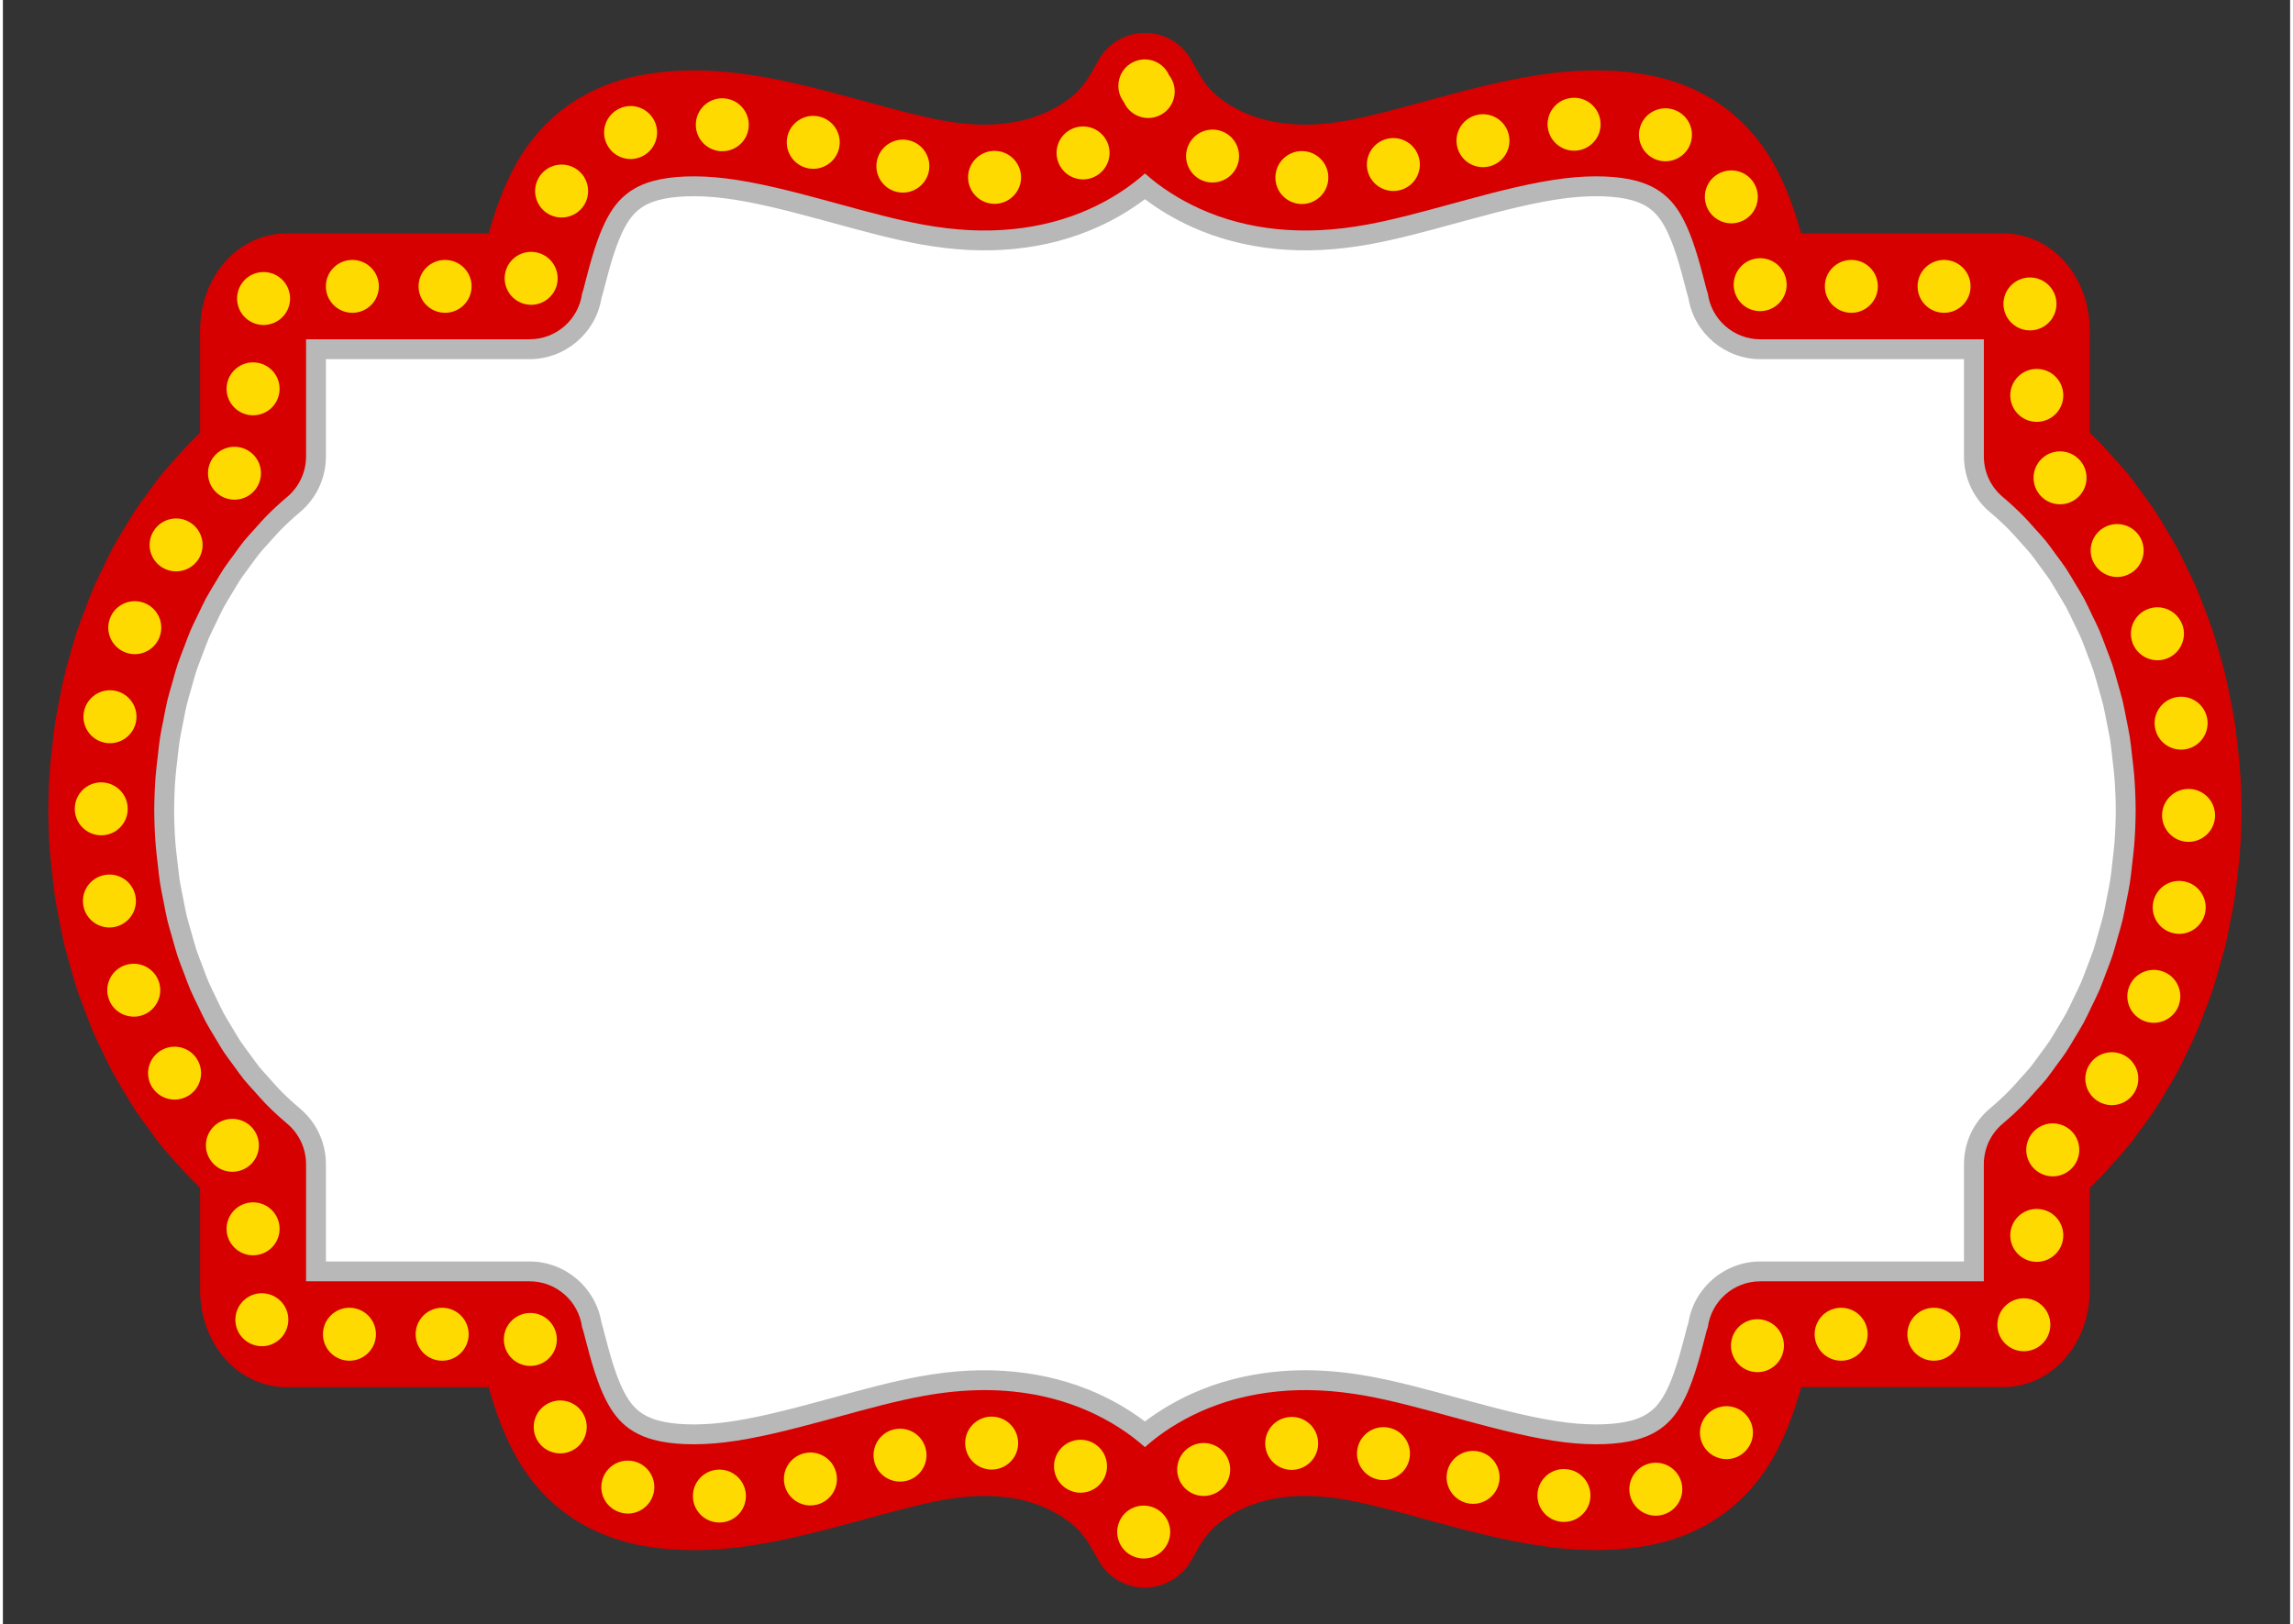 <svg xmlns="http://www.w3.org/2000/svg" xmlns:xlink="http://www.w3.org/1999/xlink" width="559" zoomAndPan="magnify" viewBox="0 0 419.25 297.75" height="396" preserveAspectRatio="xMidYMid meet" version="1.0"><rect x="0" y="0" width="419.25" height="297.75" fill="#333333" stroke="none"/><defs><clipPath id="ddd335ea2b"><path d="M 8.32 6 L 410.352 6 L 410.352 291.176 L 8.32 291.176 Z M 8.32 6 " clip-rule="nonzero"/></clipPath></defs><path fill="#ffffff" d="M 390.672 142.207 C 390.836 144.316 390.922 146.465 390.934 148.535 C 390.922 150.66 390.836 152.809 390.68 154.832 C 390.578 155.996 390.453 157.16 390.305 158.32 C 390.297 158.398 390.289 158.477 390.281 158.555 C 390.168 159.668 390.031 160.773 389.875 161.879 C 389.684 162.996 389.477 164.102 389.242 165.207 C 389.227 165.289 389.207 165.367 389.195 165.449 C 388.996 166.535 388.773 167.613 388.535 168.684 C 388.266 169.727 387.98 170.758 387.676 171.781 C 387.648 171.871 387.625 171.957 387.602 172.043 C 387.312 173.113 386.996 174.199 386.66 175.27 C 386.316 176.258 385.949 177.238 385.566 178.207 C 385.535 178.293 385.504 178.375 385.473 178.461 C 385.098 179.496 384.699 180.531 384.289 181.527 C 383.855 182.492 383.398 183.453 382.93 184.395 C 382.887 184.48 382.844 184.566 382.805 184.652 C 382.371 185.586 381.918 186.508 381.449 187.414 C 380.945 188.32 380.414 189.219 379.879 190.09 C 379.828 190.164 379.781 190.246 379.734 190.324 C 379.234 191.191 378.707 192.059 378.168 192.898 C 377.598 193.727 377.016 194.531 376.43 195.301 C 376.363 195.391 376.301 195.477 376.234 195.566 C 375.68 196.352 375.098 197.141 374.5 197.91 C 373.867 198.66 373.215 199.398 372.551 200.109 C 372.48 200.188 372.406 200.27 372.336 200.352 C 371.715 201.066 371.078 201.766 370.438 202.438 C 369.195 203.695 367.895 204.902 366.57 206.008 C 364.375 207.852 363.105 210.574 363.105 213.441 L 363.105 234.918 L 322.133 234.918 C 317.238 234.918 313.152 238.547 312.512 243.324 C 312.387 243.656 312.281 243.996 312.195 244.344 C 312.117 244.656 312 245.121 311.871 245.602 L 311.652 246.449 C 311.637 246.496 311.625 246.543 311.621 246.555 C 311.598 246.637 311.574 246.723 311.551 246.809 C 311.031 248.801 310.438 250.949 309.633 253.172 C 308.473 256.359 307.242 258.609 305.762 260.242 C 304.145 262.027 302.086 263.238 299.465 263.949 C 296.086 264.871 291.426 265.047 286.34 264.441 C 280.602 263.758 274.043 262.055 268.344 260.512 L 265.535 259.746 C 259.992 258.234 254.758 256.805 249.902 255.922 C 244.062 254.867 238.723 254.598 233.578 255.117 C 228.543 255.621 223.789 256.867 219.453 258.828 C 215.645 260.551 212.188 262.77 209.332 265.32 C 206.477 262.77 203.023 260.547 199.215 258.828 C 194.879 256.871 190.125 255.621 185.09 255.117 C 183.395 254.949 181.68 254.863 179.934 254.863 C 176.375 254.863 172.68 255.215 168.762 255.926 C 163.91 256.805 158.676 258.234 153.133 259.746 L 150.324 260.512 C 144.629 262.055 138.074 263.758 132.328 264.441 C 127.242 265.047 122.582 264.871 119.203 263.953 C 116.586 263.238 114.527 262.027 112.906 260.238 C 111.426 258.605 110.195 256.359 109.039 253.172 C 108.234 250.953 107.641 248.801 107.117 246.805 C 107.098 246.73 107.062 246.594 107.039 246.52 C 107.035 246.512 107.027 246.48 107.02 246.449 L 106.797 245.605 C 106.676 245.129 106.555 244.668 106.477 244.352 C 106.391 244.004 106.285 243.66 106.16 243.32 C 105.52 238.547 101.43 234.918 96.535 234.918 L 55.57 234.918 L 55.57 213.438 C 55.57 210.57 54.301 207.852 52.102 206.008 C 50.781 204.898 49.48 203.695 48.234 202.43 C 47.598 201.766 46.961 201.062 46.34 200.348 C 46.27 200.266 46.195 200.188 46.121 200.105 C 45.461 199.398 44.805 198.656 44.176 197.906 C 43.578 197.137 42.996 196.352 42.438 195.566 C 42.375 195.473 42.312 195.387 42.246 195.301 C 41.66 194.531 41.078 193.723 40.508 192.895 C 39.969 192.055 39.441 191.188 38.938 190.32 C 38.891 190.242 38.844 190.16 38.797 190.082 C 38.262 189.219 37.734 188.324 37.223 187.41 C 36.754 186.504 36.305 185.582 35.871 184.648 C 35.828 184.562 35.789 184.477 35.746 184.391 C 35.273 183.449 34.82 182.484 34.387 181.523 C 33.977 180.523 33.578 179.496 33.203 178.457 C 33.172 178.375 33.141 178.289 33.105 178.203 C 32.723 177.234 32.359 176.254 32.012 175.266 C 31.676 174.195 31.363 173.109 31.074 172.043 C 31.051 171.953 31.027 171.867 31 171.781 C 30.695 170.758 30.406 169.727 30.141 168.684 C 29.898 167.613 29.68 166.535 29.48 165.449 C 29.465 165.367 29.449 165.285 29.434 165.203 C 29.199 164.102 28.988 162.992 28.801 161.879 C 28.645 160.773 28.508 159.664 28.395 158.551 C 28.387 158.473 28.379 158.395 28.367 158.312 C 28.223 157.156 28.098 155.992 28.004 154.918 C 27.84 152.805 27.754 150.656 27.742 148.59 C 27.754 146.465 27.84 144.316 27.996 142.293 C 28.098 141.129 28.223 139.969 28.367 138.809 C 28.379 138.73 28.387 138.648 28.398 138.57 C 28.512 137.457 28.645 136.348 28.801 135.246 C 28.992 134.129 29.199 133.02 29.434 131.918 C 29.449 131.836 29.469 131.754 29.48 131.672 C 29.68 130.59 29.902 129.508 30.141 128.438 C 30.41 127.395 30.695 126.363 31.004 125.34 C 31.027 125.254 31.051 125.168 31.074 125.082 C 31.363 124.004 31.68 122.922 32.012 121.855 C 32.359 120.867 32.723 119.887 33.105 118.914 C 33.141 118.832 33.172 118.746 33.203 118.664 C 33.578 117.625 33.977 116.594 34.387 115.598 C 34.82 114.637 35.273 113.668 35.746 112.727 C 35.789 112.645 35.828 112.559 35.871 112.473 C 36.305 111.539 36.758 110.617 37.223 109.711 C 37.734 108.797 38.262 107.898 38.797 107.039 C 38.844 106.961 38.891 106.879 38.938 106.797 C 39.441 105.93 39.969 105.066 40.508 104.223 C 41.078 103.398 41.66 102.59 42.246 101.82 C 42.312 101.734 42.375 101.645 42.438 101.555 C 42.996 100.77 43.578 99.984 44.176 99.215 C 44.805 98.465 45.461 97.727 46.121 97.012 C 46.195 96.934 46.27 96.852 46.34 96.77 C 46.961 96.059 47.598 95.359 48.234 94.688 C 49.48 93.426 50.781 92.223 52.102 91.113 C 54.301 89.27 55.57 86.551 55.57 83.684 L 55.57 62.203 L 96.539 62.203 C 101.434 62.203 105.523 58.574 106.164 53.801 C 106.289 53.465 106.391 53.125 106.477 52.781 C 106.555 52.465 106.676 52 106.805 51.52 L 107.027 50.66 C 107.035 50.633 107.043 50.605 107.043 50.598 C 107.07 50.504 107.098 50.41 107.121 50.316 C 107.645 48.324 108.234 46.172 109.043 43.953 C 110.199 40.762 111.43 38.516 112.91 36.883 C 114.527 35.102 116.586 33.887 119.207 33.172 C 122.59 32.254 127.25 32.082 132.328 32.684 C 138.078 33.367 144.633 35.07 150.328 36.613 L 153.129 37.375 C 158.676 38.891 163.914 40.32 168.766 41.199 C 174.605 42.258 179.949 42.523 185.094 42.008 C 190.129 41.504 194.883 40.258 199.223 38.297 C 203.027 36.574 206.484 34.355 209.336 31.805 C 212.191 34.355 215.648 36.578 219.453 38.297 C 223.789 40.254 228.543 41.5 233.578 42.008 C 238.727 42.523 244.066 42.258 249.906 41.199 C 254.762 40.32 260 38.891 265.543 37.375 L 268.348 36.613 C 274.043 35.07 280.594 33.367 286.344 32.684 C 291.426 32.078 296.086 32.254 299.465 33.172 C 302.086 33.887 304.145 35.102 305.762 36.883 C 307.246 38.516 308.477 40.762 309.633 43.949 C 310.441 46.172 311.031 48.324 311.555 50.316 C 311.578 50.41 311.605 50.516 311.633 50.609 C 311.637 50.617 311.645 50.645 311.652 50.676 L 311.871 51.523 C 312 52.004 312.117 52.465 312.195 52.781 C 312.285 53.125 312.387 53.469 312.512 53.805 C 313.152 58.578 317.238 62.207 322.133 62.207 L 363.105 62.207 L 363.105 83.684 C 363.105 86.551 364.375 89.273 366.57 91.117 C 367.895 92.223 369.191 93.426 370.438 94.688 C 371.078 95.359 371.715 96.059 372.336 96.773 C 372.406 96.855 372.48 96.934 372.551 97.016 C 373.215 97.727 373.867 98.465 374.5 99.215 C 375.098 99.984 375.68 100.77 376.234 101.559 C 376.301 101.648 376.363 101.734 376.43 101.82 C 377.016 102.59 377.598 103.398 378.168 104.227 C 378.707 105.066 379.234 105.934 379.734 106.801 C 379.781 106.879 379.828 106.957 379.879 107.035 C 380.414 107.906 380.945 108.805 381.449 109.711 C 381.922 110.617 382.371 111.539 382.805 112.473 C 382.844 112.559 382.887 112.645 382.93 112.727 C 383.398 113.668 383.855 114.633 384.289 115.598 C 384.699 116.594 385.098 117.625 385.473 118.664 C 385.504 118.746 385.535 118.832 385.566 118.918 C 385.949 119.887 386.316 120.867 386.66 121.855 C 386.996 122.922 387.312 124.004 387.602 125.086 C 387.625 125.168 387.648 125.258 387.676 125.34 C 387.98 126.363 388.266 127.398 388.535 128.441 C 388.773 129.512 388.996 130.59 389.195 131.676 C 389.207 131.758 389.227 131.836 389.242 131.918 C 389.477 133.023 389.684 134.129 389.875 135.246 C 390.031 136.352 390.168 137.457 390.281 138.57 C 390.289 138.648 390.297 138.727 390.305 138.809 C 390.453 139.965 390.578 141.129 390.672 142.203 Z M 390.672 142.207 " fill-opacity="1" fill-rule="nonzero"/><path fill="#b8b8b8" d="M 209.336 270.203 L 206.91 268.031 C 204.34 265.734 201.16 263.699 197.719 262.145 C 193.742 260.348 189.371 259.203 184.73 258.738 C 179.891 258.254 174.934 258.504 169.418 259.508 C 164.703 260.359 159.551 261.77 154.098 263.258 L 151.285 264.023 C 145.465 265.602 138.754 267.344 132.762 268.055 C 127.223 268.711 122.07 268.504 118.25 267.465 C 114.941 266.562 112.309 265 110.211 262.684 C 108.402 260.688 106.945 258.059 105.621 254.414 C 104.762 252.051 104.141 249.805 103.598 247.723 L 103.207 246.25 C 103.105 245.855 103.008 245.488 102.945 245.223 C 102.891 245.004 102.824 244.789 102.746 244.578 L 102.609 244.203 L 102.555 243.805 C 102.152 240.812 99.566 238.555 96.539 238.555 L 51.926 238.555 L 51.926 213.438 C 51.926 211.645 51.137 209.949 49.762 208.793 C 48.348 207.609 46.961 206.328 45.641 204.984 C 44.926 204.238 44.246 203.496 43.59 202.738 L 43.449 202.582 C 42.754 201.836 42.059 201.047 41.387 200.254 L 41.301 200.145 C 40.668 199.332 40.051 198.5 39.465 197.672 L 39.355 197.52 C 38.727 196.691 38.109 195.836 37.508 194.965 L 37.438 194.859 C 36.871 193.977 36.316 193.062 35.789 192.152 L 35.688 191.984 C 35.137 191.094 34.582 190.148 34.043 189.191 C 33.496 188.133 33.023 187.164 32.566 186.184 L 32.488 186.023 C 31.992 185.035 31.516 184.023 31.062 183.016 C 30.59 181.867 30.172 180.789 29.777 179.703 L 29.711 179.523 C 29.316 178.531 28.938 177.504 28.574 176.469 C 28.188 175.242 27.855 174.109 27.555 172.988 L 27.504 172.812 C 27.188 171.758 26.891 170.68 26.609 169.59 C 26.336 168.367 26.105 167.242 25.898 166.113 L 25.867 165.957 C 25.625 164.809 25.406 163.652 25.207 162.488 C 25.031 161.242 24.891 160.086 24.77 158.93 L 24.754 158.777 C 24.602 157.574 24.473 156.363 24.375 155.238 C 24.203 153.008 24.109 150.789 24.102 148.613 C 24.109 146.367 24.199 144.16 24.363 142.02 C 24.473 140.773 24.602 139.562 24.754 138.355 L 24.773 138.203 C 24.891 137.047 25.031 135.891 25.195 134.738 C 25.41 133.48 25.625 132.324 25.871 131.172 L 25.898 131.027 C 26.109 129.891 26.336 128.766 26.59 127.648 C 26.891 126.453 27.191 125.375 27.512 124.301 L 27.559 124.137 C 27.859 123.02 28.191 121.883 28.539 120.773 C 28.938 119.625 29.32 118.602 29.719 117.586 L 29.781 117.418 C 30.172 116.344 30.59 115.266 31.02 114.223 C 31.516 113.105 31.996 112.094 32.488 111.105 L 32.566 110.945 C 33.023 109.965 33.496 109 33.988 108.047 C 34.582 106.98 35.141 106.035 35.699 105.129 L 35.789 104.977 C 36.316 104.066 36.871 103.156 37.438 102.27 L 37.508 102.164 C 38.109 101.293 38.727 100.441 39.344 99.629 L 39.461 99.465 C 40.055 98.629 40.672 97.797 41.301 96.984 L 41.391 96.879 C 42.059 96.082 42.754 95.297 43.457 94.543 L 43.594 94.391 C 44.25 93.637 44.926 92.891 45.605 92.184 C 46.965 90.801 48.352 89.52 49.762 88.336 C 51.141 87.18 51.93 85.484 51.93 83.691 L 51.93 58.57 L 96.543 58.57 C 99.57 58.57 102.156 56.316 102.559 53.324 L 102.613 52.926 L 102.75 52.547 C 102.828 52.34 102.895 52.125 102.945 51.906 C 103.023 51.598 103.145 51.137 103.27 50.656 L 103.605 49.387 C 104.145 47.324 104.766 45.074 105.621 42.715 C 106.949 39.062 108.41 36.438 110.215 34.441 C 112.316 32.129 114.945 30.566 118.254 29.664 C 122.074 28.625 127.227 28.414 132.762 29.074 C 138.766 29.789 145.469 31.527 151.285 33.102 L 154.094 33.867 C 159.555 35.359 164.715 36.77 169.422 37.621 C 174.93 38.621 179.938 38.871 184.73 38.391 C 189.375 37.926 193.746 36.777 197.723 34.984 C 201.164 33.43 204.344 31.391 206.914 29.094 L 209.34 26.926 L 211.77 29.094 C 214.34 31.391 217.52 33.426 220.957 34.984 C 224.93 36.777 229.305 37.926 233.945 38.387 C 238.75 38.871 243.758 38.617 249.258 37.621 C 253.973 36.766 259.129 35.359 264.586 33.867 L 267.395 33.102 C 273.211 31.527 279.914 29.789 285.918 29.074 C 291.449 28.41 296.602 28.621 300.426 29.664 C 303.738 30.562 306.367 32.125 308.465 34.438 C 310.273 36.434 311.734 39.062 313.059 42.711 C 313.914 45.066 314.535 47.32 315.078 49.398 L 315.398 50.609 C 315.539 51.137 315.656 51.598 315.734 51.914 C 315.789 52.125 315.852 52.34 315.93 52.551 L 316.07 52.926 L 316.121 53.32 C 316.523 56.312 319.109 58.57 322.137 58.57 L 366.75 58.57 L 366.75 83.688 C 366.75 85.484 367.543 87.176 368.918 88.332 C 370.32 89.512 371.707 90.789 373.031 92.137 C 373.754 92.887 374.43 93.633 375.09 94.391 L 375.227 94.547 C 375.922 95.293 376.617 96.078 377.289 96.875 L 377.375 96.984 C 378.008 97.797 378.625 98.625 379.211 99.457 L 379.32 99.609 C 379.949 100.438 380.566 101.289 381.168 102.16 L 381.238 102.266 C 381.805 103.152 382.359 104.062 382.891 104.977 L 382.973 105.117 C 383.543 106.039 384.102 106.984 384.633 107.934 C 385.18 108.992 385.656 109.961 386.109 110.941 L 386.188 111.102 C 386.68 112.086 387.16 113.098 387.613 114.109 C 388.09 115.258 388.504 116.34 388.898 117.422 L 388.965 117.602 C 389.359 118.594 389.738 119.617 390.102 120.652 C 390.488 121.875 390.816 123.012 391.121 124.137 L 391.164 124.297 C 391.484 125.367 391.785 126.445 392.062 127.535 C 392.34 128.758 392.57 129.883 392.777 131.012 L 392.809 131.168 C 393.051 132.316 393.27 133.473 393.465 134.637 C 393.645 135.883 393.785 137.039 393.902 138.199 L 393.922 138.348 C 394.074 139.555 394.203 140.766 394.301 141.887 C 394.473 144.121 394.562 146.336 394.574 148.516 C 394.562 150.758 394.477 152.965 394.309 155.109 C 394.203 156.355 394.07 157.57 393.918 158.777 L 393.902 158.934 C 393.781 160.082 393.641 161.234 393.48 162.387 C 393.27 163.645 393.047 164.801 392.805 165.953 L 392.777 166.098 C 392.566 167.234 392.336 168.363 392.086 169.48 C 391.781 170.676 391.484 171.754 391.16 172.824 L 391.113 173.004 C 390.816 174.102 390.484 175.234 390.137 176.355 C 389.734 177.5 389.355 178.527 388.953 179.539 L 388.891 179.707 C 388.5 180.781 388.086 181.863 387.656 182.906 C 387.156 184.023 386.676 185.035 386.184 186.02 L 386.105 186.184 C 385.648 187.16 385.176 188.129 384.684 189.082 C 384.098 190.137 383.539 191.082 382.973 191.996 L 382.883 192.152 C 382.355 193.059 381.801 193.969 381.234 194.855 L 381.164 194.961 C 380.562 195.832 379.945 196.684 379.328 197.496 L 379.211 197.66 C 378.621 198.496 378.004 199.328 377.371 200.141 L 377.285 200.25 C 376.613 201.047 375.918 201.832 375.215 202.586 L 375.078 202.734 C 374.426 203.488 373.746 204.234 373.07 204.945 C 371.703 206.332 370.316 207.613 368.91 208.789 C 367.535 209.949 366.746 211.641 366.746 213.438 L 366.746 238.551 L 322.129 238.551 C 319.105 238.551 316.52 240.809 316.117 243.801 L 316.062 244.199 L 315.922 244.578 C 315.844 244.785 315.781 245 315.727 245.215 C 315.648 245.527 315.531 245.984 315.406 246.465 L 315.07 247.734 C 314.527 249.805 313.906 252.055 313.051 254.41 C 311.727 258.059 310.266 260.691 308.457 262.684 C 306.359 264.996 303.73 266.559 300.418 267.461 C 296.594 268.504 291.445 268.715 285.906 268.051 C 279.93 267.344 273.215 265.602 267.387 264.023 L 264.574 263.258 C 259.086 261.758 253.938 260.352 249.246 259.5 C 243.734 258.504 238.727 258.258 233.941 258.734 C 229.297 259.199 224.926 260.344 220.949 262.141 C 217.508 263.695 214.328 265.73 211.758 268.031 L 209.332 270.199 Z M 238.746 251.223 C 242.512 251.223 246.418 251.594 250.555 252.344 C 255.559 253.25 260.855 254.699 266.465 256.23 L 269.309 257.004 C 274.879 258.512 281.285 260.176 286.773 260.828 C 291.34 261.371 295.617 261.23 298.512 260.441 C 300.469 259.91 301.914 259.07 303.066 257.801 C 304.219 256.527 305.219 254.664 306.211 251.934 C 306.965 249.855 307.531 247.801 308.031 245.891 L 308.352 244.688 C 308.48 244.188 308.59 243.766 308.664 243.477 C 308.75 243.125 308.852 242.781 308.965 242.445 C 310.02 236.051 315.613 231.281 322.137 231.281 L 359.469 231.281 L 359.469 213.441 C 359.469 209.492 361.203 205.766 364.23 203.223 C 365.461 202.188 366.68 201.066 367.844 199.883 C 368.406 199.293 369.004 198.641 369.586 197.969 C 369.684 197.855 369.781 197.746 369.879 197.641 C 370.492 196.98 371.09 196.305 371.668 195.621 C 372.219 194.914 372.754 194.188 373.266 193.469 C 373.352 193.344 373.445 193.215 373.543 193.09 C 374.07 192.391 374.609 191.648 375.137 190.887 C 375.633 190.105 376.121 189.301 376.586 188.5 L 376.785 188.168 C 377.289 187.352 377.793 186.496 378.273 185.641 C 378.664 184.883 379.094 184.008 379.504 183.117 L 379.672 182.77 C 380.121 181.875 380.555 180.957 380.969 180.039 C 381.312 179.195 381.691 178.211 382.051 177.223 L 382.176 176.895 C 382.547 175.949 382.895 175.012 383.227 174.07 C 383.508 173.16 383.809 172.125 384.086 171.102 L 384.184 170.758 C 384.48 169.766 384.754 168.777 385.008 167.785 C 385.215 166.863 385.422 165.832 385.613 164.797 L 385.68 164.461 C 385.902 163.402 386.105 162.344 386.285 161.273 C 386.422 160.312 386.551 159.25 386.66 158.188 L 386.691 157.883 C 386.836 156.754 386.957 155.637 387.055 154.52 C 387.199 152.613 387.285 150.527 387.293 148.52 C 387.285 146.555 387.199 144.512 387.043 142.488 C 386.957 141.492 386.836 140.379 386.695 139.27 L 386.66 138.953 C 386.551 137.879 386.422 136.816 386.273 135.758 C 386.105 134.785 385.902 133.727 385.684 132.672 L 385.613 132.324 C 385.426 131.297 385.215 130.266 384.984 129.242 C 384.754 128.352 384.484 127.367 384.191 126.391 L 384.09 126.039 C 383.812 125 383.512 123.965 383.191 122.949 C 382.898 122.117 382.551 121.18 382.184 120.254 L 382.059 119.918 C 381.695 118.918 381.316 117.934 380.926 116.98 C 380.562 116.172 380.125 115.254 379.68 114.359 L 379.512 114.012 C 379.098 113.121 378.668 112.246 378.223 111.383 C 377.797 110.629 377.297 109.777 376.785 108.953 L 376.594 108.633 C 376.125 107.824 375.637 107.02 375.141 106.238 C 374.613 105.48 374.074 104.734 373.535 104.023 C 373.449 103.914 373.355 103.785 373.262 103.652 C 372.758 102.938 372.219 102.211 371.672 101.508 C 371.094 100.82 370.496 100.145 369.891 99.492 C 369.785 99.379 369.688 99.273 369.594 99.16 C 369.008 98.488 368.406 97.832 367.809 97.203 C 366.684 96.062 365.465 94.938 364.234 93.902 C 361.207 91.359 359.469 87.637 359.469 83.688 L 359.469 65.848 L 322.141 65.848 C 315.613 65.848 310.02 61.074 308.965 54.684 C 308.852 54.348 308.75 54.004 308.668 53.66 C 308.594 53.359 308.48 52.941 308.367 52.5 L 308.035 51.254 C 307.531 49.328 306.969 47.273 306.211 45.195 C 305.219 42.461 304.223 40.602 303.07 39.328 C 301.918 38.059 300.469 37.219 298.512 36.688 C 295.613 35.895 291.336 35.758 286.781 36.301 C 281.262 36.957 274.867 38.621 269.305 40.129 L 266.504 40.887 C 260.891 42.422 255.586 43.871 250.559 44.781 C 244.379 45.902 238.711 46.18 233.219 45.629 C 227.789 45.086 222.652 43.734 217.957 41.613 C 214.863 40.219 211.93 38.48 209.34 36.516 C 206.75 38.48 203.82 40.215 200.723 41.613 C 196.023 43.738 190.887 45.09 185.457 45.629 C 179.984 46.18 174.309 45.902 168.121 44.781 C 163.098 43.871 157.793 42.422 152.176 40.887 L 149.375 40.129 C 143.812 38.621 137.414 36.957 131.902 36.305 C 127.34 35.758 123.062 35.898 120.164 36.688 C 118.211 37.219 116.762 38.059 115.609 39.332 C 114.457 40.602 113.457 42.465 112.465 45.199 C 111.711 47.281 111.145 49.332 110.648 51.242 L 110.328 52.445 C 110.199 52.941 110.086 53.363 110.016 53.652 C 109.93 54.004 109.828 54.348 109.715 54.688 C 108.66 61.078 103.066 65.848 96.543 65.848 L 59.211 65.848 L 59.211 83.688 C 59.211 87.641 57.473 91.363 54.445 93.906 C 53.207 94.945 51.992 96.066 50.828 97.25 C 50.27 97.836 49.668 98.492 49.09 99.164 C 48.992 99.273 48.895 99.383 48.793 99.492 C 48.184 100.148 47.586 100.824 47.008 101.512 C 46.457 102.215 45.922 102.941 45.41 103.664 C 45.324 103.789 45.23 103.918 45.133 104.043 C 44.605 104.738 44.066 105.48 43.539 106.242 C 43.043 107.023 42.555 107.828 42.086 108.629 L 41.898 108.941 C 41.387 109.773 40.883 110.625 40.402 111.488 C 40.012 112.246 39.582 113.121 39.172 114.012 L 39 114.359 C 38.555 115.258 38.117 116.176 37.707 117.09 C 37.363 117.938 36.984 118.922 36.625 119.91 L 36.5 120.234 C 36.129 121.184 35.777 122.117 35.449 123.062 C 35.168 123.965 34.867 125.004 34.59 126.031 L 34.488 126.387 C 34.199 127.363 33.922 128.352 33.668 129.344 C 33.461 130.266 33.254 131.297 33.062 132.336 L 32.996 132.672 C 32.773 133.73 32.57 134.789 32.391 135.859 C 32.258 136.82 32.129 137.879 32.02 138.945 L 31.977 139.301 C 31.84 140.387 31.723 141.496 31.625 142.613 C 31.477 144.52 31.395 146.605 31.387 148.609 C 31.395 150.578 31.48 152.621 31.633 154.641 C 31.723 155.637 31.84 156.75 31.98 157.859 L 32.016 158.18 C 32.125 159.254 32.254 160.312 32.406 161.371 C 32.57 162.344 32.773 163.402 32.996 164.461 L 33.062 164.805 C 33.25 165.836 33.461 166.867 33.691 167.891 C 33.922 168.781 34.195 169.766 34.488 170.742 L 34.586 171.086 C 34.863 172.125 35.168 173.16 35.484 174.18 C 35.777 175.016 36.125 175.953 36.492 176.875 L 36.617 177.211 C 36.98 178.211 37.359 179.195 37.75 180.145 C 38.117 180.957 38.555 181.875 39 182.77 L 39.168 183.117 C 39.582 184.008 40.012 184.883 40.457 185.746 C 40.883 186.508 41.387 187.355 41.891 188.172 L 42.086 188.5 C 42.555 189.305 43.043 190.109 43.539 190.891 C 44.066 191.652 44.605 192.398 45.145 193.109 C 45.23 193.219 45.324 193.348 45.418 193.477 C 45.922 194.195 46.457 194.918 47.008 195.625 C 47.586 196.309 48.184 196.984 48.789 197.637 C 48.895 197.75 48.992 197.859 49.086 197.969 C 49.668 198.641 50.27 199.297 50.867 199.926 C 51.992 201.066 53.207 202.188 54.445 203.227 C 57.473 205.77 59.211 209.492 59.211 213.445 L 59.211 231.281 L 96.539 231.281 C 103.062 231.281 108.656 236.055 109.715 242.445 C 109.828 242.789 109.93 243.141 110.016 243.488 C 110.074 243.727 110.16 244.059 110.254 244.418 L 110.645 245.887 C 111.145 247.801 111.707 249.855 112.465 251.938 C 113.457 254.664 114.457 256.527 115.609 257.801 C 116.762 259.07 118.207 259.91 120.168 260.445 C 123.062 261.234 127.34 261.375 131.902 260.828 C 137.406 260.176 143.805 258.512 149.375 257.004 L 152.18 256.238 C 157.789 254.707 163.09 253.258 168.117 252.344 C 174.309 251.223 179.938 250.949 185.453 251.5 C 190.883 252.039 196.02 253.391 200.719 255.512 C 203.816 256.914 206.746 258.648 209.336 260.613 C 211.93 258.648 214.859 256.914 217.953 255.512 C 222.656 253.391 227.789 252.039 233.219 251.5 C 235.035 251.316 236.875 251.223 238.746 251.223 Z M 238.746 251.223 " fill-opacity="1" fill-rule="nonzero"/><g clip-path="url(#ddd335ea2b)"><path fill="#d60000" d="M 209.312 291.086 C 205.582 291.086 202.191 288.949 200.574 285.613 C 200.383 285.297 200.219 285.008 200.086 284.762 C 199.496 283.703 198.496 281.914 197.082 280.449 C 195.676 278.996 193.539 277.562 191.219 276.516 C 188.773 275.41 186.137 274.727 183.164 274.43 C 179.84 274.098 176.266 274.293 172.23 275.023 C 168.215 275.75 163.379 277.074 158.258 278.473 L 155.406 279.246 C 149.047 280.969 141.676 282.875 134.621 283.715 C 127.008 284.621 119.914 284.258 114.102 282.68 C 107.887 280.984 102.641 277.82 98.516 273.273 C 95.289 269.711 92.832 265.43 90.785 259.797 C 90.086 257.867 89.516 256.023 89.035 254.328 L 52.027 254.328 C 43.121 254.328 36.145 246.473 36.145 236.441 L 36.145 217.77 C 35.535 217.188 34.93 216.594 34.336 215.992 L 34.246 215.898 C 33.414 215.031 32.586 214.121 31.781 213.203 C 30.895 212.242 30.016 211.246 29.172 210.238 C 29.102 210.152 29.031 210.066 28.965 209.98 C 28.18 208.973 27.406 207.938 26.668 206.898 C 25.906 205.887 25.145 204.832 24.41 203.762 C 24.352 203.676 24.293 203.594 24.242 203.512 C 23.543 202.422 22.855 201.301 22.203 200.172 C 21.512 199.059 20.836 197.898 20.184 196.727 C 20.137 196.645 20.094 196.559 20.047 196.477 C 19.449 195.32 18.863 194.133 18.312 192.949 C 17.715 191.75 17.137 190.523 16.59 189.301 C 16.555 189.219 16.52 189.137 16.484 189.051 C 15.965 187.797 15.465 186.5 14.988 185.195 C 14.512 183.98 14.051 182.738 13.621 181.504 C 13.59 181.414 13.559 181.324 13.531 181.238 C 13.113 179.906 12.715 178.551 12.352 177.207 C 11.977 175.941 11.617 174.645 11.289 173.348 C 11.266 173.262 11.246 173.176 11.227 173.09 C 10.926 171.77 10.652 170.422 10.402 169.078 C 10.121 167.73 9.859 166.348 9.629 164.973 C 9.613 164.895 9.602 164.816 9.59 164.734 C 9.398 163.379 9.227 162.004 9.09 160.648 C 8.914 159.281 8.766 157.887 8.648 156.5 C 8.441 153.832 8.332 151.211 8.32 148.617 C 8.332 145.906 8.441 143.285 8.641 140.707 C 8.766 139.23 8.914 137.836 9.09 136.473 C 9.227 135.113 9.398 133.742 9.59 132.383 C 9.602 132.305 9.617 132.223 9.629 132.145 C 9.859 130.77 10.117 129.391 10.402 128.039 C 10.652 126.699 10.93 125.352 11.227 124.027 C 11.246 123.941 11.266 123.855 11.289 123.773 C 11.617 122.473 11.977 121.176 12.352 119.91 C 12.719 118.562 13.113 117.207 13.531 115.883 C 13.562 115.793 13.59 115.703 13.621 115.617 C 14.051 114.379 14.512 113.137 14.988 111.922 C 15.465 110.621 15.965 109.324 16.484 108.066 C 16.52 107.984 16.555 107.902 16.59 107.816 C 17.137 106.594 17.715 105.367 18.312 104.168 C 18.863 102.984 19.449 101.801 20.047 100.645 C 20.094 100.559 20.137 100.473 20.184 100.391 C 20.836 99.219 21.516 98.062 22.203 96.945 C 22.855 95.82 23.543 94.699 24.242 93.609 C 24.293 93.523 24.352 93.441 24.41 93.359 C 25.145 92.285 25.906 91.23 26.668 90.219 C 27.406 89.184 28.176 88.145 28.965 87.137 C 29.035 87.051 29.102 86.965 29.172 86.883 C 30.016 85.875 30.895 84.879 31.781 83.918 C 32.586 82.996 33.414 82.086 34.246 81.219 L 34.336 81.129 C 34.93 80.523 35.531 79.93 36.145 79.348 L 36.145 60.676 C 36.145 50.648 43.121 42.793 52.027 42.793 L 89.039 42.793 C 89.516 41.098 90.086 39.254 90.785 37.324 C 92.832 31.688 95.289 27.406 98.516 23.844 C 102.645 19.297 107.887 16.133 114.102 14.438 C 119.922 12.859 127.016 12.5 134.621 13.402 C 141.676 14.242 149.051 16.148 155.406 17.871 L 158.25 18.645 C 163.375 20.043 168.215 21.367 172.234 22.094 C 176.266 22.824 179.84 23.02 183.16 22.688 C 186.137 22.391 188.773 21.707 191.219 20.602 C 193.539 19.555 195.672 18.121 197.078 16.672 C 198.496 15.207 199.492 13.418 200.086 12.348 C 200.227 12.098 200.391 11.805 200.59 11.477 C 201.777 9.062 203.902 7.277 206.41 6.492 C 207.316 6.203 208.273 6.043 209.258 6.031 L 209.359 6.031 C 213.09 6.031 216.477 8.168 218.094 11.496 C 218.289 11.82 218.453 12.109 218.586 12.355 C 219.18 13.418 220.176 15.207 221.594 16.672 C 222.996 18.121 225.133 19.555 227.453 20.602 C 229.898 21.707 232.535 22.391 235.512 22.688 C 238.832 23.02 242.406 22.828 246.438 22.094 C 250.461 21.367 255.297 20.043 260.422 18.645 L 263.266 17.871 C 269.625 16.148 276.996 14.242 284.051 13.402 C 291.656 12.496 298.754 12.859 304.566 14.438 C 310.785 16.129 316.031 19.297 320.156 23.844 C 323.387 27.406 325.844 31.691 327.887 37.324 C 328.59 39.254 329.156 41.098 329.637 42.789 L 366.648 42.789 C 375.551 42.789 382.527 50.645 382.527 60.676 L 382.527 79.348 C 383.141 79.93 383.742 80.523 384.336 81.125 L 384.426 81.219 C 385.258 82.086 386.086 82.996 386.895 83.914 C 387.781 84.875 388.66 85.871 389.504 86.879 C 389.57 86.965 389.641 87.051 389.707 87.137 C 390.496 88.145 391.27 89.18 392.004 90.219 C 392.77 91.23 393.527 92.285 394.266 93.355 C 394.324 93.441 394.379 93.523 394.434 93.605 C 395.133 94.695 395.816 95.82 396.473 96.945 C 397.164 98.066 397.844 99.227 398.492 100.391 C 398.539 100.473 398.582 100.555 398.625 100.641 C 399.227 101.797 399.809 102.98 400.363 104.168 C 400.961 105.363 401.539 106.59 402.082 107.816 C 402.121 107.898 402.156 107.98 402.191 108.062 C 402.711 109.32 403.211 110.613 403.688 111.918 C 404.164 113.137 404.625 114.375 405.055 115.613 C 405.086 115.703 405.113 115.789 405.141 115.879 C 405.559 117.207 405.957 118.562 406.32 119.91 C 406.699 121.176 407.055 122.473 407.387 123.77 C 407.41 123.855 407.43 123.941 407.449 124.023 C 407.746 125.348 408.023 126.695 408.273 128.035 C 408.555 129.387 408.816 130.766 409.047 132.141 C 409.062 132.223 409.074 132.301 409.086 132.383 C 409.277 133.738 409.449 135.113 409.59 136.473 C 409.762 137.848 409.91 139.238 410.027 140.613 C 410.234 143.281 410.34 145.906 410.355 148.496 C 410.344 151.207 410.234 153.832 410.035 156.41 C 409.91 157.867 409.762 159.266 409.59 160.641 C 409.449 162 409.277 163.375 409.086 164.73 C 409.074 164.812 409.062 164.891 409.047 164.973 C 408.816 166.348 408.559 167.727 408.273 169.074 C 408.023 170.418 407.746 171.766 407.449 173.09 C 407.43 173.172 407.41 173.258 407.387 173.344 C 407.055 174.641 406.699 175.938 406.32 177.203 C 405.957 178.543 405.562 179.898 405.141 181.23 C 405.113 181.32 405.082 181.41 405.055 181.5 C 404.625 182.734 404.164 183.977 403.688 185.191 C 403.211 186.496 402.711 187.793 402.191 189.047 C 402.156 189.133 402.121 189.215 402.086 189.297 C 401.539 190.52 400.961 191.746 400.363 192.945 C 399.809 194.129 399.227 195.316 398.625 196.473 C 398.582 196.555 398.535 196.641 398.492 196.723 C 397.844 197.883 397.164 199.043 396.473 200.168 C 395.816 201.293 395.133 202.414 394.434 203.504 C 394.379 203.59 394.32 203.672 394.266 203.754 C 393.527 204.828 392.77 205.883 392.004 206.891 C 391.27 207.93 390.496 208.965 389.707 209.977 C 389.641 210.062 389.57 210.148 389.504 210.23 C 388.66 211.238 387.781 212.234 386.895 213.195 C 386.086 214.117 385.258 215.027 384.426 215.895 L 384.336 215.984 C 383.742 216.586 383.141 217.184 382.527 217.766 L 382.527 236.438 C 382.527 246.465 375.555 254.32 366.648 254.32 L 329.637 254.32 C 329.156 256.016 328.59 257.859 327.891 259.789 C 325.844 265.422 323.383 269.707 320.152 273.27 C 316.031 277.816 310.785 280.98 304.57 282.672 C 298.754 284.254 291.66 284.609 284.051 283.711 C 277.004 282.875 269.625 280.965 263.266 279.242 L 260.418 278.469 C 255.293 277.066 250.457 275.746 246.438 275.016 C 242.406 274.289 238.832 274.098 235.512 274.426 C 232.535 274.723 229.898 275.406 227.453 276.512 C 225.133 277.559 223 278.992 221.594 280.445 C 220.176 281.91 219.18 283.695 218.586 284.766 C 218.445 285.016 218.281 285.312 218.078 285.641 C 217.094 287.637 215.469 289.195 213.527 290.121 C 212.336 290.695 211.02 291.031 209.645 291.078 C 209.531 291.082 209.422 291.082 209.309 291.082 Z M 179.938 254.863 C 181.684 254.863 183.398 254.949 185.094 255.117 C 190.129 255.621 194.883 256.867 199.223 258.828 C 203.027 260.551 206.48 262.77 209.336 265.32 C 212.191 262.77 215.648 260.547 219.457 258.828 C 223.793 256.871 228.547 255.621 233.582 255.117 C 238.727 254.598 244.066 254.867 249.906 255.922 C 254.762 256.805 259.996 258.234 265.539 259.746 L 268.352 260.512 C 274.047 262.055 280.605 263.758 286.344 264.441 C 291.43 265.047 296.094 264.871 299.469 263.949 C 302.09 263.238 304.148 262.027 305.766 260.242 C 307.25 258.609 308.477 256.359 309.637 253.172 C 310.441 250.949 311.035 248.801 311.555 246.809 C 311.578 246.723 311.602 246.637 311.625 246.555 C 311.629 246.543 311.641 246.496 311.656 246.449 L 311.875 245.602 C 312.004 245.121 312.121 244.66 312.199 244.344 C 312.289 243.996 312.391 243.656 312.516 243.324 C 313.156 238.547 317.242 234.918 322.141 234.918 L 363.109 234.918 L 363.109 213.441 C 363.109 210.574 364.379 207.852 366.574 206.008 C 367.898 204.902 369.195 203.695 370.441 202.438 C 371.082 201.766 371.719 201.066 372.34 200.352 C 372.41 200.27 372.484 200.188 372.555 200.109 C 373.219 199.398 373.871 198.66 374.504 197.91 C 375.102 197.141 375.684 196.355 376.238 195.566 C 376.305 195.477 376.367 195.391 376.434 195.301 C 377.02 194.531 377.602 193.727 378.172 192.898 C 378.711 192.059 379.238 191.191 379.742 190.324 C 379.785 190.246 379.832 190.164 379.883 190.09 C 380.418 189.219 380.949 188.32 381.453 187.414 C 381.926 186.508 382.375 185.586 382.809 184.652 C 382.848 184.566 382.891 184.48 382.934 184.395 C 383.402 183.453 383.859 182.492 384.293 181.527 C 384.703 180.531 385.102 179.496 385.477 178.461 C 385.508 178.375 385.539 178.293 385.574 178.207 C 385.957 177.238 386.32 176.258 386.664 175.27 C 387.004 174.199 387.316 173.113 387.605 172.043 C 387.629 171.957 387.652 171.871 387.68 171.781 C 387.984 170.758 388.27 169.727 388.539 168.684 C 388.777 167.613 389 166.535 389.199 165.449 C 389.215 165.367 389.23 165.289 389.246 165.207 C 389.48 164.102 389.691 162.996 389.879 161.879 C 390.035 160.773 390.172 159.668 390.285 158.555 C 390.293 158.477 390.301 158.398 390.312 158.32 C 390.457 157.16 390.582 156 390.684 154.832 C 390.84 152.809 390.93 150.656 390.938 148.535 C 390.93 146.465 390.84 144.316 390.676 142.207 C 390.582 141.129 390.457 139.965 390.312 138.809 C 390.301 138.73 390.293 138.652 390.285 138.57 C 390.172 137.461 390.035 136.352 389.879 135.246 C 389.691 134.133 389.48 133.023 389.25 131.922 C 389.23 131.84 389.215 131.758 389.199 131.676 C 389 130.59 388.781 129.512 388.539 128.441 C 388.273 127.398 387.984 126.367 387.68 125.344 C 387.656 125.258 387.629 125.172 387.609 125.086 C 387.316 124.008 387 122.922 386.668 121.859 C 386.32 120.867 385.957 119.887 385.574 118.918 C 385.543 118.836 385.508 118.75 385.48 118.664 C 385.102 117.629 384.703 116.598 384.293 115.598 C 383.863 114.637 383.406 113.672 382.934 112.73 C 382.891 112.645 382.852 112.559 382.812 112.477 C 382.375 111.539 381.926 110.617 381.457 109.711 C 380.949 108.805 380.422 107.906 379.883 107.039 C 379.836 106.961 379.789 106.879 379.742 106.801 C 379.238 105.934 378.711 105.066 378.176 104.227 C 377.605 103.402 377.02 102.594 376.438 101.824 C 376.367 101.738 376.305 101.648 376.242 101.559 C 375.684 100.773 375.102 99.984 374.504 99.219 C 373.875 98.469 373.219 97.727 372.559 97.016 C 372.484 96.938 372.41 96.855 372.34 96.773 C 371.723 96.059 371.082 95.359 370.441 94.691 C 369.199 93.43 367.898 92.227 366.578 91.117 C 364.379 89.273 363.113 86.555 363.113 83.688 L 363.113 62.207 L 322.141 62.207 C 317.246 62.207 313.16 58.578 312.516 53.805 C 312.391 53.469 312.289 53.129 312.203 52.781 C 312.125 52.469 312.004 52.004 311.879 51.523 L 311.656 50.676 C 311.648 50.645 311.641 50.617 311.641 50.609 C 311.613 50.516 311.582 50.41 311.559 50.316 C 311.039 48.324 310.445 46.176 309.637 43.949 C 308.48 40.766 307.25 38.516 305.77 36.883 C 304.152 35.102 302.094 33.887 299.473 33.172 C 296.094 32.254 291.43 32.078 286.352 32.688 C 280.602 33.371 274.047 35.07 268.355 36.613 L 265.547 37.375 C 260.004 38.891 254.766 40.32 249.91 41.203 C 244.074 42.262 238.734 42.523 233.586 42.008 C 228.547 41.504 223.793 40.254 219.461 38.297 C 215.656 36.578 212.199 34.355 209.344 31.805 C 206.488 34.355 203.031 36.578 199.227 38.297 C 194.891 40.258 190.137 41.504 185.098 42.008 C 179.953 42.527 174.613 42.262 168.773 41.199 C 163.918 40.32 158.68 38.891 153.137 37.375 L 150.332 36.613 C 144.641 35.07 138.082 33.371 132.336 32.688 C 127.254 32.082 122.594 32.254 119.211 33.176 C 116.594 33.887 114.535 35.102 112.914 36.883 C 111.434 38.516 110.207 40.762 109.047 43.953 C 108.242 46.176 107.648 48.324 107.129 50.316 C 107.102 50.41 107.078 50.508 107.051 50.602 C 107.047 50.609 107.043 50.633 107.031 50.66 L 106.809 51.523 C 106.684 52.004 106.562 52.465 106.484 52.781 C 106.398 53.125 106.293 53.469 106.172 53.801 C 105.527 58.578 101.441 62.203 96.547 62.203 L 55.57 62.203 L 55.57 83.684 C 55.57 86.551 54.301 89.27 52.102 91.113 C 50.781 92.223 49.48 93.426 48.234 94.691 C 47.598 95.359 46.961 96.059 46.34 96.773 C 46.27 96.855 46.195 96.934 46.121 97.016 C 45.461 97.727 44.805 98.465 44.176 99.215 C 43.578 99.984 42.996 100.77 42.438 101.559 C 42.375 101.648 42.312 101.734 42.246 101.82 C 41.66 102.59 41.078 103.398 40.508 104.227 C 39.969 105.066 39.441 105.934 38.938 106.801 C 38.891 106.879 38.844 106.961 38.797 107.039 C 38.262 107.902 37.734 108.797 37.223 109.711 C 36.754 110.617 36.305 111.539 35.871 112.477 C 35.828 112.559 35.789 112.645 35.746 112.73 C 35.273 113.672 34.82 114.637 34.387 115.602 C 33.977 116.598 33.578 117.625 33.203 118.664 C 33.172 118.746 33.141 118.832 33.105 118.918 C 32.723 119.887 32.359 120.867 32.012 121.859 C 31.68 122.922 31.363 124.008 31.074 125.086 C 31.051 125.168 31.027 125.258 31.004 125.34 C 30.695 126.363 30.41 127.398 30.141 128.441 C 29.902 129.512 29.68 130.59 29.48 131.676 C 29.469 131.758 29.449 131.836 29.434 131.918 C 29.199 133.023 28.992 134.129 28.801 135.246 C 28.645 136.352 28.512 137.457 28.398 138.57 C 28.387 138.652 28.379 138.73 28.367 138.812 C 28.223 139.969 28.098 141.129 27.996 142.293 C 27.84 144.316 27.754 146.469 27.742 148.59 C 27.754 150.66 27.84 152.809 28.004 154.918 C 28.098 155.996 28.223 157.156 28.367 158.316 C 28.379 158.395 28.387 158.473 28.395 158.555 C 28.508 159.668 28.645 160.773 28.801 161.879 C 28.988 162.996 29.199 164.102 29.434 165.207 C 29.449 165.289 29.465 165.367 29.48 165.449 C 29.68 166.535 29.898 167.613 30.141 168.684 C 30.406 169.727 30.695 170.762 31 171.781 C 31.027 171.871 31.051 171.957 31.074 172.043 C 31.363 173.113 31.676 174.195 32.012 175.266 C 32.359 176.258 32.723 177.238 33.105 178.207 C 33.141 178.289 33.172 178.375 33.203 178.457 C 33.578 179.496 33.977 180.527 34.387 181.523 C 34.82 182.488 35.277 183.453 35.746 184.395 C 35.789 184.477 35.828 184.562 35.871 184.648 C 36.305 185.582 36.758 186.504 37.223 187.41 C 37.734 188.324 38.262 189.223 38.797 190.082 C 38.844 190.16 38.891 190.242 38.938 190.324 C 39.441 191.191 39.969 192.055 40.508 192.898 C 41.078 193.723 41.66 194.531 42.246 195.301 C 42.312 195.387 42.375 195.477 42.438 195.566 C 42.996 196.352 43.578 197.141 44.176 197.906 C 44.805 198.656 45.461 199.398 46.121 200.109 C 46.195 200.188 46.27 200.27 46.34 200.352 C 46.961 201.062 47.598 201.766 48.234 202.434 C 49.48 203.695 50.781 204.898 52.102 206.008 C 54.301 207.852 55.57 210.574 55.57 213.441 L 55.57 234.918 L 96.539 234.918 C 101.438 234.918 105.523 238.547 106.164 243.324 C 106.289 243.66 106.395 244.004 106.48 244.355 C 106.559 244.668 106.68 245.129 106.805 245.605 L 107.027 246.453 C 107.035 246.484 107.043 246.512 107.043 246.52 C 107.066 246.598 107.102 246.73 107.125 246.809 C 107.645 248.801 108.238 250.957 109.047 253.176 C 110.203 256.359 111.434 258.609 112.914 260.242 C 114.531 262.027 116.59 263.238 119.211 263.953 C 122.586 264.875 127.246 265.047 132.332 264.441 C 138.078 263.758 144.637 262.055 150.328 260.516 L 153.141 259.75 C 158.68 258.234 163.918 256.805 168.77 255.926 C 172.688 255.215 176.379 254.863 179.938 254.863 Z M 312.688 242.879 C 312.688 242.879 312.688 242.883 312.688 242.887 C 312.688 242.887 312.688 242.883 312.688 242.879 Z M 105.988 242.879 C 105.988 242.879 105.988 242.879 105.988 242.883 C 105.988 242.883 105.988 242.883 105.988 242.879 Z M 312.688 54.246 L 312.688 54.254 C 312.688 54.254 312.688 54.25 312.688 54.246 Z M 105.988 54.246 C 105.988 54.246 105.988 54.254 105.984 54.254 C 105.984 54.254 105.984 54.25 105.988 54.246 Z M 312.441 53.082 C 312.441 53.082 312.441 53.086 312.441 53.09 C 312.441 53.086 312.441 53.086 312.441 53.082 Z M 312.441 53.082 " fill-opacity="1" fill-rule="nonzero"/></g><path fill="#ffda00" d="M 204.617 282.715 C 203.598 280.242 204.797 277.402 207.273 276.395 C 209.762 275.391 212.59 276.578 213.609 279.051 C 214.617 281.539 213.43 284.367 210.941 285.387 C 210.348 285.629 209.715 285.738 209.109 285.738 C 207.191 285.738 205.379 284.594 204.617 282.715 Z M 126.5 274.695 C 126.27 272.027 128.262 269.676 130.93 269.457 C 133.602 269.227 135.945 271.215 136.176 273.883 C 136.406 276.551 134.414 278.906 131.742 279.125 C 131.609 279.137 131.465 279.137 131.332 279.137 C 128.832 279.137 126.707 277.23 126.5 274.695 Z M 285.645 279.004 C 282.973 278.727 281.031 276.348 281.309 273.68 C 281.59 271.008 283.98 269.082 286.641 269.359 C 289.309 269.625 291.254 272.016 290.973 274.684 C 290.719 277.172 288.605 279.027 286.152 279.027 C 285.984 279.027 285.816 279.027 285.645 279 Z M 298.352 274.48 C 297.551 271.93 298.973 269.199 301.531 268.402 C 304.094 267.602 306.812 269.02 307.613 271.578 C 308.414 274.137 306.996 276.855 304.434 277.656 C 303.961 277.816 303.461 277.887 302.988 277.887 C 300.914 277.887 299.008 276.555 298.352 274.48 Z M 112.879 277.195 C 110.367 276.273 109.066 273.496 109.992 270.973 C 110.914 268.461 113.707 267.164 116.219 268.086 C 118.742 269.008 120.031 271.797 119.109 274.309 C 118.391 276.273 116.535 277.5 114.555 277.5 C 113.996 277.5 113.426 277.402 112.879 277.195 Z M 143.312 272.367 C 142.656 269.758 144.223 267.125 146.82 266.461 C 149.422 265.793 152.055 267.359 152.723 269.953 C 153.391 272.551 151.824 275.195 149.227 275.859 C 148.824 275.957 148.426 276.008 148.023 276.008 C 145.852 276.008 143.883 274.551 143.312 272.367 Z M 268.262 275.559 C 265.676 274.879 264.121 272.223 264.789 269.637 C 265.469 267.043 268.129 265.488 270.711 266.168 L 270.723 266.168 C 273.309 266.836 274.863 269.492 274.184 272.086 C 273.613 274.27 271.645 275.715 269.496 275.715 C 269.086 275.715 268.672 275.664 268.258 275.555 Z M 215.941 271.918 C 214.559 269.613 215.309 266.641 217.605 265.258 C 219.91 263.875 222.887 264.625 224.27 266.922 C 225.652 269.227 224.902 272.211 222.605 273.582 C 221.816 274.051 220.953 274.273 220.105 274.273 C 218.465 274.273 216.852 273.434 215.941 271.918 Z M 195.195 273.07 C 192.84 271.785 191.98 268.836 193.277 266.484 C 194.562 264.129 197.527 263.281 199.867 264.566 C 202.227 265.863 203.074 268.812 201.785 271.168 C 200.898 272.77 199.238 273.68 197.527 273.68 C 196.738 273.68 195.938 273.484 195.195 273.07 Z M 159.727 267.949 C 159.094 265.355 160.684 262.723 163.281 262.078 C 165.891 261.438 168.516 263.023 169.156 265.633 C 169.801 268.227 168.211 270.863 165.613 271.504 C 165.211 271.602 164.824 271.637 164.445 271.637 C 162.262 271.637 160.27 270.156 159.723 267.949 Z M 251.945 271.223 C 249.336 270.605 247.723 267.984 248.34 265.391 C 248.961 262.781 251.582 261.172 254.191 261.789 C 256.801 262.406 258.402 265.027 257.785 267.633 C 257.262 269.855 255.258 271.359 253.062 271.359 C 252.699 271.359 252.32 271.324 251.945 271.227 Z M 231.395 264.93 C 231.227 262.25 233.277 259.941 235.949 259.797 L 235.949 259.785 C 238.629 259.629 240.926 261.664 241.082 264.348 C 241.238 267.027 239.199 269.32 236.527 269.477 C 236.43 269.477 236.324 269.488 236.227 269.488 C 233.688 269.488 231.539 267.5 231.395 264.93 Z M 181.09 269.43 C 178.41 269.344 176.309 267.113 176.395 264.43 C 176.465 261.75 178.711 259.652 181.383 259.723 C 184.066 259.809 186.18 262.055 186.094 264.734 C 186.02 267.355 183.859 269.43 181.25 269.43 Z M 313.48 266.855 C 311.16 265.496 310.383 262.523 311.742 260.223 C 313.09 257.906 316.062 257.129 318.383 258.473 C 320.699 259.832 321.477 262.805 320.121 265.109 C 319.223 266.664 317.594 267.523 315.93 267.523 C 315.094 267.523 314.258 267.305 313.48 266.855 Z M 97.863 263.898 C 96.617 261.531 97.512 258.598 99.879 257.336 C 102.246 256.074 105.184 256.969 106.445 259.336 C 107.711 261.703 106.812 264.648 104.434 265.898 C 103.715 266.285 102.926 266.469 102.164 266.469 C 100.426 266.469 98.738 265.535 97.863 263.898 Z M 320.434 251.426 C 317.836 250.781 316.258 248.141 316.902 245.543 C 317.547 242.945 320.18 241.355 322.789 242.012 C 325.387 242.652 326.977 245.285 326.32 247.883 C 325.777 250.09 323.797 251.57 321.625 251.57 C 321.223 251.57 320.836 251.523 320.434 251.426 Z M 91.965 246.719 C 91.332 244.109 92.938 241.492 95.547 240.859 C 98.156 240.23 100.777 241.844 101.41 244.449 C 102.027 247.059 100.426 249.664 97.816 250.297 C 97.441 250.383 97.051 250.43 96.676 250.43 C 94.492 250.43 92.5 248.938 91.965 246.719 Z M 349.094 244.621 C 349.094 241.941 351.266 239.766 353.949 239.766 C 356.633 239.766 358.805 241.938 358.805 244.621 C 358.805 247.301 356.633 249.473 353.949 249.473 C 351.27 249.473 349.094 247.301 349.094 244.621 Z M 332.098 244.621 C 332.098 241.941 334.273 239.766 336.957 239.766 C 339.637 239.766 341.812 241.938 341.812 244.621 C 341.812 247.301 339.641 249.473 336.957 249.473 C 334.273 249.473 332.098 247.301 332.098 244.621 Z M 75.66 244.621 C 75.66 241.941 77.836 239.766 80.52 239.766 C 83.199 239.766 85.375 241.938 85.375 244.621 C 85.375 247.301 83.199 249.473 80.52 249.473 C 77.836 249.473 75.66 247.301 75.66 244.621 Z M 58.668 244.621 C 58.668 241.941 60.84 239.766 63.523 239.766 C 66.207 239.766 68.379 241.938 68.379 244.621 C 68.379 247.301 66.207 249.473 63.523 249.473 C 60.84 249.473 58.668 247.301 58.668 244.621 Z M 367.07 246.379 C 365.141 244.523 365.094 241.441 366.949 239.523 C 368.82 237.586 371.891 237.535 373.82 239.391 C 375.75 241.258 375.797 244.328 373.941 246.258 C 372.984 247.238 371.723 247.738 370.445 247.738 C 369.23 247.738 368.02 247.289 367.07 246.379 Z M 43.469 244.715 C 41.953 242.508 42.512 239.488 44.719 237.957 C 46.918 236.441 49.938 237 51.469 239.207 C 52.984 241.406 52.426 244.438 50.219 245.953 C 49.379 246.535 48.422 246.816 47.477 246.816 C 45.934 246.816 44.418 246.074 43.469 244.715 Z M 367.957 226.496 C 367.957 223.816 370.133 221.645 372.816 221.645 C 375.496 221.645 377.672 223.816 377.672 226.496 C 377.672 229.176 375.5 231.348 372.816 231.348 C 370.133 231.348 367.957 229.18 367.957 226.496 Z M 41.004 225.293 C 41.004 222.613 43.18 220.441 45.863 220.441 C 48.543 220.441 50.719 222.613 50.719 225.293 C 50.719 227.977 48.547 230.148 45.863 230.148 C 43.18 230.148 41.004 227.977 41.004 225.293 Z M 372.219 214.16 C 370.375 212.215 370.457 209.148 372.402 207.293 C 374.344 205.449 377.426 205.535 379.273 207.473 C 381.117 209.426 381.031 212.496 379.09 214.34 C 378.145 215.227 376.941 215.676 375.754 215.676 C 374.465 215.676 373.18 215.164 372.219 214.16 Z M 38.664 213.441 C 36.758 211.562 36.73 208.492 38.602 206.574 C 40.48 204.672 43.555 204.645 45.473 206.527 C 47.379 208.406 47.414 211.477 45.531 213.395 C 44.574 214.352 43.324 214.836 42.059 214.836 C 40.836 214.836 39.609 214.375 38.664 213.441 Z M 383.98 201.867 C 381.711 200.449 381.031 197.441 382.465 195.184 C 383.898 192.914 386.895 192.238 389.168 193.668 C 391.426 195.098 392.105 198.098 390.672 200.363 C 389.75 201.82 388.184 202.621 386.566 202.621 C 385.68 202.621 384.785 202.379 383.98 201.867 Z M 27.324 199.285 C 25.93 196.992 26.656 194.008 28.938 192.613 C 31.23 191.219 34.219 191.934 35.613 194.227 C 37.012 196.508 36.293 199.504 34 200.898 C 33.211 201.371 32.336 201.602 31.477 201.602 C 29.836 201.602 28.246 200.777 27.324 199.285 Z M 392.566 187.215 C 390.051 186.27 388.777 183.48 389.723 180.969 C 390.66 178.457 393.461 177.184 395.977 178.129 C 398.488 179.062 399.75 181.852 398.816 184.375 C 398.086 186.316 396.23 187.52 394.262 187.52 C 393.703 187.52 393.125 187.422 392.566 187.215 Z M 19.469 183.309 C 18.488 180.809 19.727 177.996 22.215 177.027 C 24.715 176.055 27.531 177.281 28.516 179.777 C 29.484 182.266 28.258 185.078 25.758 186.062 C 25.176 186.293 24.582 186.402 23.984 186.391 C 22.043 186.391 20.211 185.227 19.469 183.309 Z M 397.965 171.117 C 395.332 170.582 393.633 168.035 394.156 165.402 C 394.688 162.773 397.25 161.07 399.871 161.605 C 402.504 162.129 404.203 164.688 403.684 167.32 C 403.211 169.625 401.184 171.215 398.926 171.215 C 398.609 171.215 398.281 171.176 397.965 171.117 Z M 14.758 166.09 C 14.262 163.445 15.996 160.922 18.633 160.426 C 21.266 159.926 23.805 161.66 24.301 164.297 C 24.797 166.926 23.062 169.465 20.43 169.961 C 20.125 170.02 19.82 170.047 19.52 170.047 C 17.234 170.047 15.195 168.418 14.758 166.09 Z M 400.562 154.348 C 397.895 154.309 395.746 152.102 395.781 149.422 C 395.816 146.754 398.027 144.605 400.699 144.641 C 403.379 144.68 405.527 146.887 405.492 149.555 C 405.457 152.223 403.285 154.344 400.637 154.344 L 400.566 154.344 Z M 18 153.145 C 15.32 153.121 13.156 150.938 13.18 148.258 C 13.191 145.578 15.379 143.418 18.059 143.441 C 20.742 143.465 22.902 145.648 22.879 148.328 C 22.867 150.996 20.695 153.145 18.035 153.145 Z M 394.492 133.445 C 394.008 130.812 395.77 128.289 398.402 127.816 C 401.047 127.332 403.574 129.09 404.047 131.723 C 404.52 134.355 402.773 136.879 400.137 137.363 C 399.836 137.41 399.543 137.438 399.266 137.438 C 396.957 137.438 394.918 135.797 394.492 133.445 Z M 18.707 136.176 C 16.07 135.668 14.348 133.121 14.859 130.488 C 15.367 127.855 17.918 126.133 20.551 126.641 C 23.184 127.152 24.91 129.699 24.398 132.332 C 23.949 134.648 21.91 136.262 19.629 136.262 C 19.324 136.262 19.008 136.238 18.707 136.18 Z M 390.391 117.93 C 389.434 115.422 390.684 112.617 393.195 111.66 C 395.695 110.703 398.5 111.965 399.461 114.461 L 399.473 114.461 C 400.418 116.961 399.168 119.777 396.668 120.734 C 396.098 120.953 395.516 121.047 394.934 121.047 C 392.977 121.047 391.133 119.859 390.391 117.93 Z M 22.504 119.629 C 19.992 118.707 18.691 115.918 19.617 113.406 C 20.539 110.883 23.332 109.598 25.844 110.52 C 28.367 111.441 29.656 114.23 28.734 116.742 C 28.016 118.707 26.16 119.934 24.18 119.934 C 23.621 119.934 23.051 119.836 22.504 119.629 Z M 383.387 103.422 C 382.004 101.129 382.754 98.145 385.051 96.773 C 387.355 95.395 390.332 96.145 391.715 98.438 C 393.086 100.742 392.348 103.715 390.039 105.098 C 389.262 105.559 388.398 105.789 387.551 105.789 C 385.902 105.789 384.297 104.941 383.387 103.422 Z M 29.195 104.031 C 26.91 102.621 26.207 99.625 27.629 97.359 C 29.035 95.078 32.035 94.375 34.305 95.781 C 36.586 97.199 37.289 100.184 35.883 102.469 C 34.961 103.945 33.367 104.758 31.742 104.758 C 30.867 104.758 29.992 104.527 29.191 104.031 Z M 373.641 91.023 C 371.746 89.133 371.758 86.062 373.652 84.16 C 375.559 82.281 378.629 82.281 380.523 84.184 C 382.414 86.078 382.402 89.145 380.508 91.039 C 379.562 91.984 378.324 92.457 377.086 92.457 C 375.836 92.457 374.586 91.984 373.641 91.023 Z M 38.965 90.141 C 37.098 88.211 37.145 85.145 39.074 83.273 C 40.992 81.418 44.066 81.469 45.934 83.383 C 47.805 85.312 47.754 88.383 45.824 90.25 C 44.891 91.16 43.664 91.609 42.449 91.609 C 41.188 91.609 39.914 91.121 38.965 90.141 Z M 367.957 72.492 C 367.957 69.809 370.133 67.637 372.816 67.637 C 375.496 67.637 377.672 69.809 377.672 72.492 C 377.672 75.172 375.5 77.344 372.816 77.344 C 370.133 77.344 367.957 75.172 367.957 72.492 Z M 41.004 71.289 C 41.004 68.609 43.18 66.438 45.863 66.438 C 48.543 66.438 50.719 68.605 50.719 71.289 C 50.719 73.969 48.547 76.141 45.863 76.141 C 43.18 76.141 41.004 73.969 41.004 71.289 Z M 367.352 58.137 C 366.016 55.809 366.816 52.848 369.148 51.516 C 371.469 50.18 374.441 50.98 375.777 53.309 C 377.113 55.629 376.312 58.598 373.98 59.934 C 373.215 60.371 372.391 60.578 371.562 60.578 C 369.891 60.578 368.25 59.703 367.352 58.137 Z M 44.754 58.527 C 42.656 56.852 42.316 53.797 43.992 51.707 L 43.992 51.695 C 45.664 49.609 48.711 49.27 50.812 50.934 C 52.914 52.605 53.254 55.664 51.578 57.762 C 50.617 58.953 49.211 59.582 47.777 59.582 C 46.723 59.582 45.652 59.23 44.754 58.527 Z M 350.965 52.496 C 350.965 49.816 353.137 47.656 355.82 47.656 C 358.5 47.656 360.676 49.816 360.676 52.496 C 360.676 55.176 358.504 57.348 355.82 57.348 C 353.137 57.348 350.965 55.176 350.965 52.496 Z M 333.969 52.496 C 333.969 49.816 336.141 47.656 338.824 47.656 C 341.508 47.656 343.68 49.816 343.68 52.496 C 343.68 55.176 341.508 57.348 338.824 57.348 C 336.145 57.348 333.969 55.176 333.969 52.496 Z M 76.195 52.496 C 76.195 49.816 78.367 47.656 81.051 47.656 C 83.734 47.656 85.91 49.816 85.91 52.496 C 85.91 55.176 83.734 57.348 81.051 57.348 C 78.371 57.348 76.195 55.176 76.195 52.496 Z M 59.203 52.496 C 59.203 49.816 61.375 47.656 64.059 47.656 C 66.742 47.656 68.914 49.816 68.914 52.496 C 68.914 55.176 66.742 57.348 64.059 57.348 C 61.375 57.348 59.203 55.176 59.203 52.496 Z M 317.293 52.762 C 316.977 50.105 318.871 47.691 321.539 47.375 C 324.199 47.062 326.613 48.953 326.93 51.621 C 327.246 54.277 325.34 56.691 322.684 57.008 C 322.488 57.035 322.293 57.047 322.098 57.047 C 319.672 57.047 317.582 55.238 317.293 52.762 Z M 95.305 55.637 C 92.766 54.789 91.383 52.047 92.223 49.5 C 93.059 46.953 95.812 45.582 98.352 46.422 C 100.898 47.258 102.285 50.012 101.449 52.547 C 100.77 54.582 98.875 55.883 96.832 55.883 C 96.324 55.883 95.812 55.797 95.305 55.641 Z M 312.496 38.281 C 311.281 35.891 312.242 32.965 314.633 31.766 C 317.023 30.555 319.949 31.512 321.152 33.902 C 322.367 36.305 321.406 39.215 319.016 40.426 C 318.312 40.777 317.57 40.949 316.832 40.949 C 315.059 40.949 313.344 39.98 312.496 38.281 Z M 100.062 39.273 C 97.719 37.977 96.871 35.027 98.168 32.676 C 99.469 30.332 102.43 29.484 104.773 30.781 C 107.117 32.09 107.965 35.039 106.668 37.379 C 105.781 38.98 104.117 39.879 102.406 39.879 C 101.617 39.879 100.805 39.688 100.062 39.273 Z M 238.035 37.406 C 235.352 37.359 233.203 35.164 233.254 32.48 C 233.289 29.801 235.496 27.664 238.172 27.699 C 240.852 27.738 243 29.945 242.953 32.625 C 242.914 35.281 240.754 37.406 238.109 37.406 Z M 176.93 32.723 C 176.805 30.043 178.883 27.785 181.566 27.664 C 184.246 27.559 186.504 29.633 186.629 32.312 C 186.738 34.992 184.66 37.25 181.977 37.371 L 181.773 37.371 C 179.188 37.371 177.039 35.332 176.93 32.723 Z M 163.82 35.172 C 161.219 34.543 159.617 31.91 160.25 29.312 C 160.883 26.707 163.504 25.105 166.113 25.738 C 168.723 26.367 170.312 29 169.684 31.609 C 169.148 33.812 167.156 35.309 164.973 35.309 C 164.598 35.309 164.207 35.27 163.82 35.172 Z M 250.164 31.352 C 249.52 28.746 251.098 26.109 253.695 25.457 C 256.293 24.812 258.941 26.391 259.582 28.988 C 260.238 31.582 258.66 34.227 256.062 34.871 C 255.66 34.969 255.262 35.016 254.875 35.016 C 252.699 35.016 250.723 33.547 250.164 31.355 Z M 219.477 32.918 L 219.488 32.918 C 217.105 31.668 216.184 28.73 217.438 26.367 C 218.676 23.988 221.609 23.066 223.992 24.316 C 226.359 25.555 227.281 28.488 226.031 30.867 C 225.168 32.516 223.48 33.461 221.719 33.461 C 220.969 33.461 220.203 33.293 219.477 32.918 Z M 193.777 30.441 C 192.453 28.113 193.254 25.152 195.586 23.82 C 197.914 22.496 200.879 23.297 202.211 25.625 C 203.547 27.957 202.734 30.914 200.402 32.25 C 199.648 32.688 198.812 32.895 198 32.895 C 196.312 32.895 194.672 32.008 193.777 30.445 Z M 147.32 30.793 C 144.734 30.125 143.168 27.48 143.836 24.887 C 144.504 22.289 147.16 20.727 149.746 21.395 C 152.344 22.07 153.91 24.715 153.242 27.312 C 152.672 29.496 150.707 30.953 148.535 30.953 C 148.133 30.953 147.73 30.906 147.32 30.797 Z M 266.602 26.984 C 265.934 24.391 267.512 21.754 270.109 21.09 C 272.707 20.434 275.352 22.012 276.008 24.605 C 276.664 27.203 275.098 29.848 272.488 30.504 C 272.102 30.602 271.699 30.648 271.297 30.648 C 269.125 30.648 267.16 29.195 266.602 26.984 Z M 302.957 29.23 C 300.469 28.234 299.242 25.406 300.238 22.922 C 301.219 20.434 304.051 19.207 306.539 20.203 C 309.039 21.199 310.254 24.012 309.258 26.512 C 308.504 28.402 306.684 29.566 304.754 29.566 C 304.145 29.566 303.539 29.457 302.957 29.23 Z M 110.465 25.867 C 109.594 23.332 110.953 20.582 113.488 19.707 C 116.027 18.832 118.781 20.191 119.656 22.727 C 120.52 25.262 119.168 28.016 116.633 28.891 C 116.109 29.07 115.578 29.156 115.055 29.156 C 113.039 29.156 111.16 27.883 110.469 25.867 Z M 131.418 27.711 C 128.75 27.457 126.781 25.094 127.035 22.422 C 127.293 19.754 129.645 17.789 132.316 18.043 C 134.988 18.297 136.953 20.664 136.699 23.332 C 136.469 25.844 134.355 27.723 131.879 27.723 C 131.723 27.723 131.578 27.723 131.418 27.711 Z M 283.156 23.129 C 282.961 20.457 284.977 18.129 287.648 17.938 C 290.32 17.742 292.648 19.742 292.844 22.426 C 293.051 25.094 291.035 27.422 288.363 27.617 C 288.242 27.629 288.121 27.629 288 27.629 C 285.488 27.629 283.352 25.688 283.156 23.129 Z M 205.723 19.199 C 205.637 19.039 205.566 18.895 205.492 18.738 C 204.457 17.414 204.145 15.582 204.824 13.91 C 205.828 11.434 208.672 10.246 211.148 11.25 C 212.359 11.75 213.273 12.684 213.758 13.789 C 213.902 13.969 214.035 14.164 214.156 14.383 C 215.48 16.699 214.68 19.672 212.348 20.996 C 211.582 21.43 210.758 21.637 209.945 21.637 C 208.258 21.637 206.617 20.762 205.719 19.199 Z M 205.723 19.199 " fill-opacity="1" fill-rule="nonzero"/><path stroke-linecap="butt" transform="matrix(0.749, 0, -0, 0.749, 24.613, 105.74)" fill="none" stroke-linejoin="miter" d="M -0 2.001 L 6.809 2.001 " stroke="#d60000" stroke-width="4" stroke-opacity="1" stroke-miterlimit="4"/></svg>